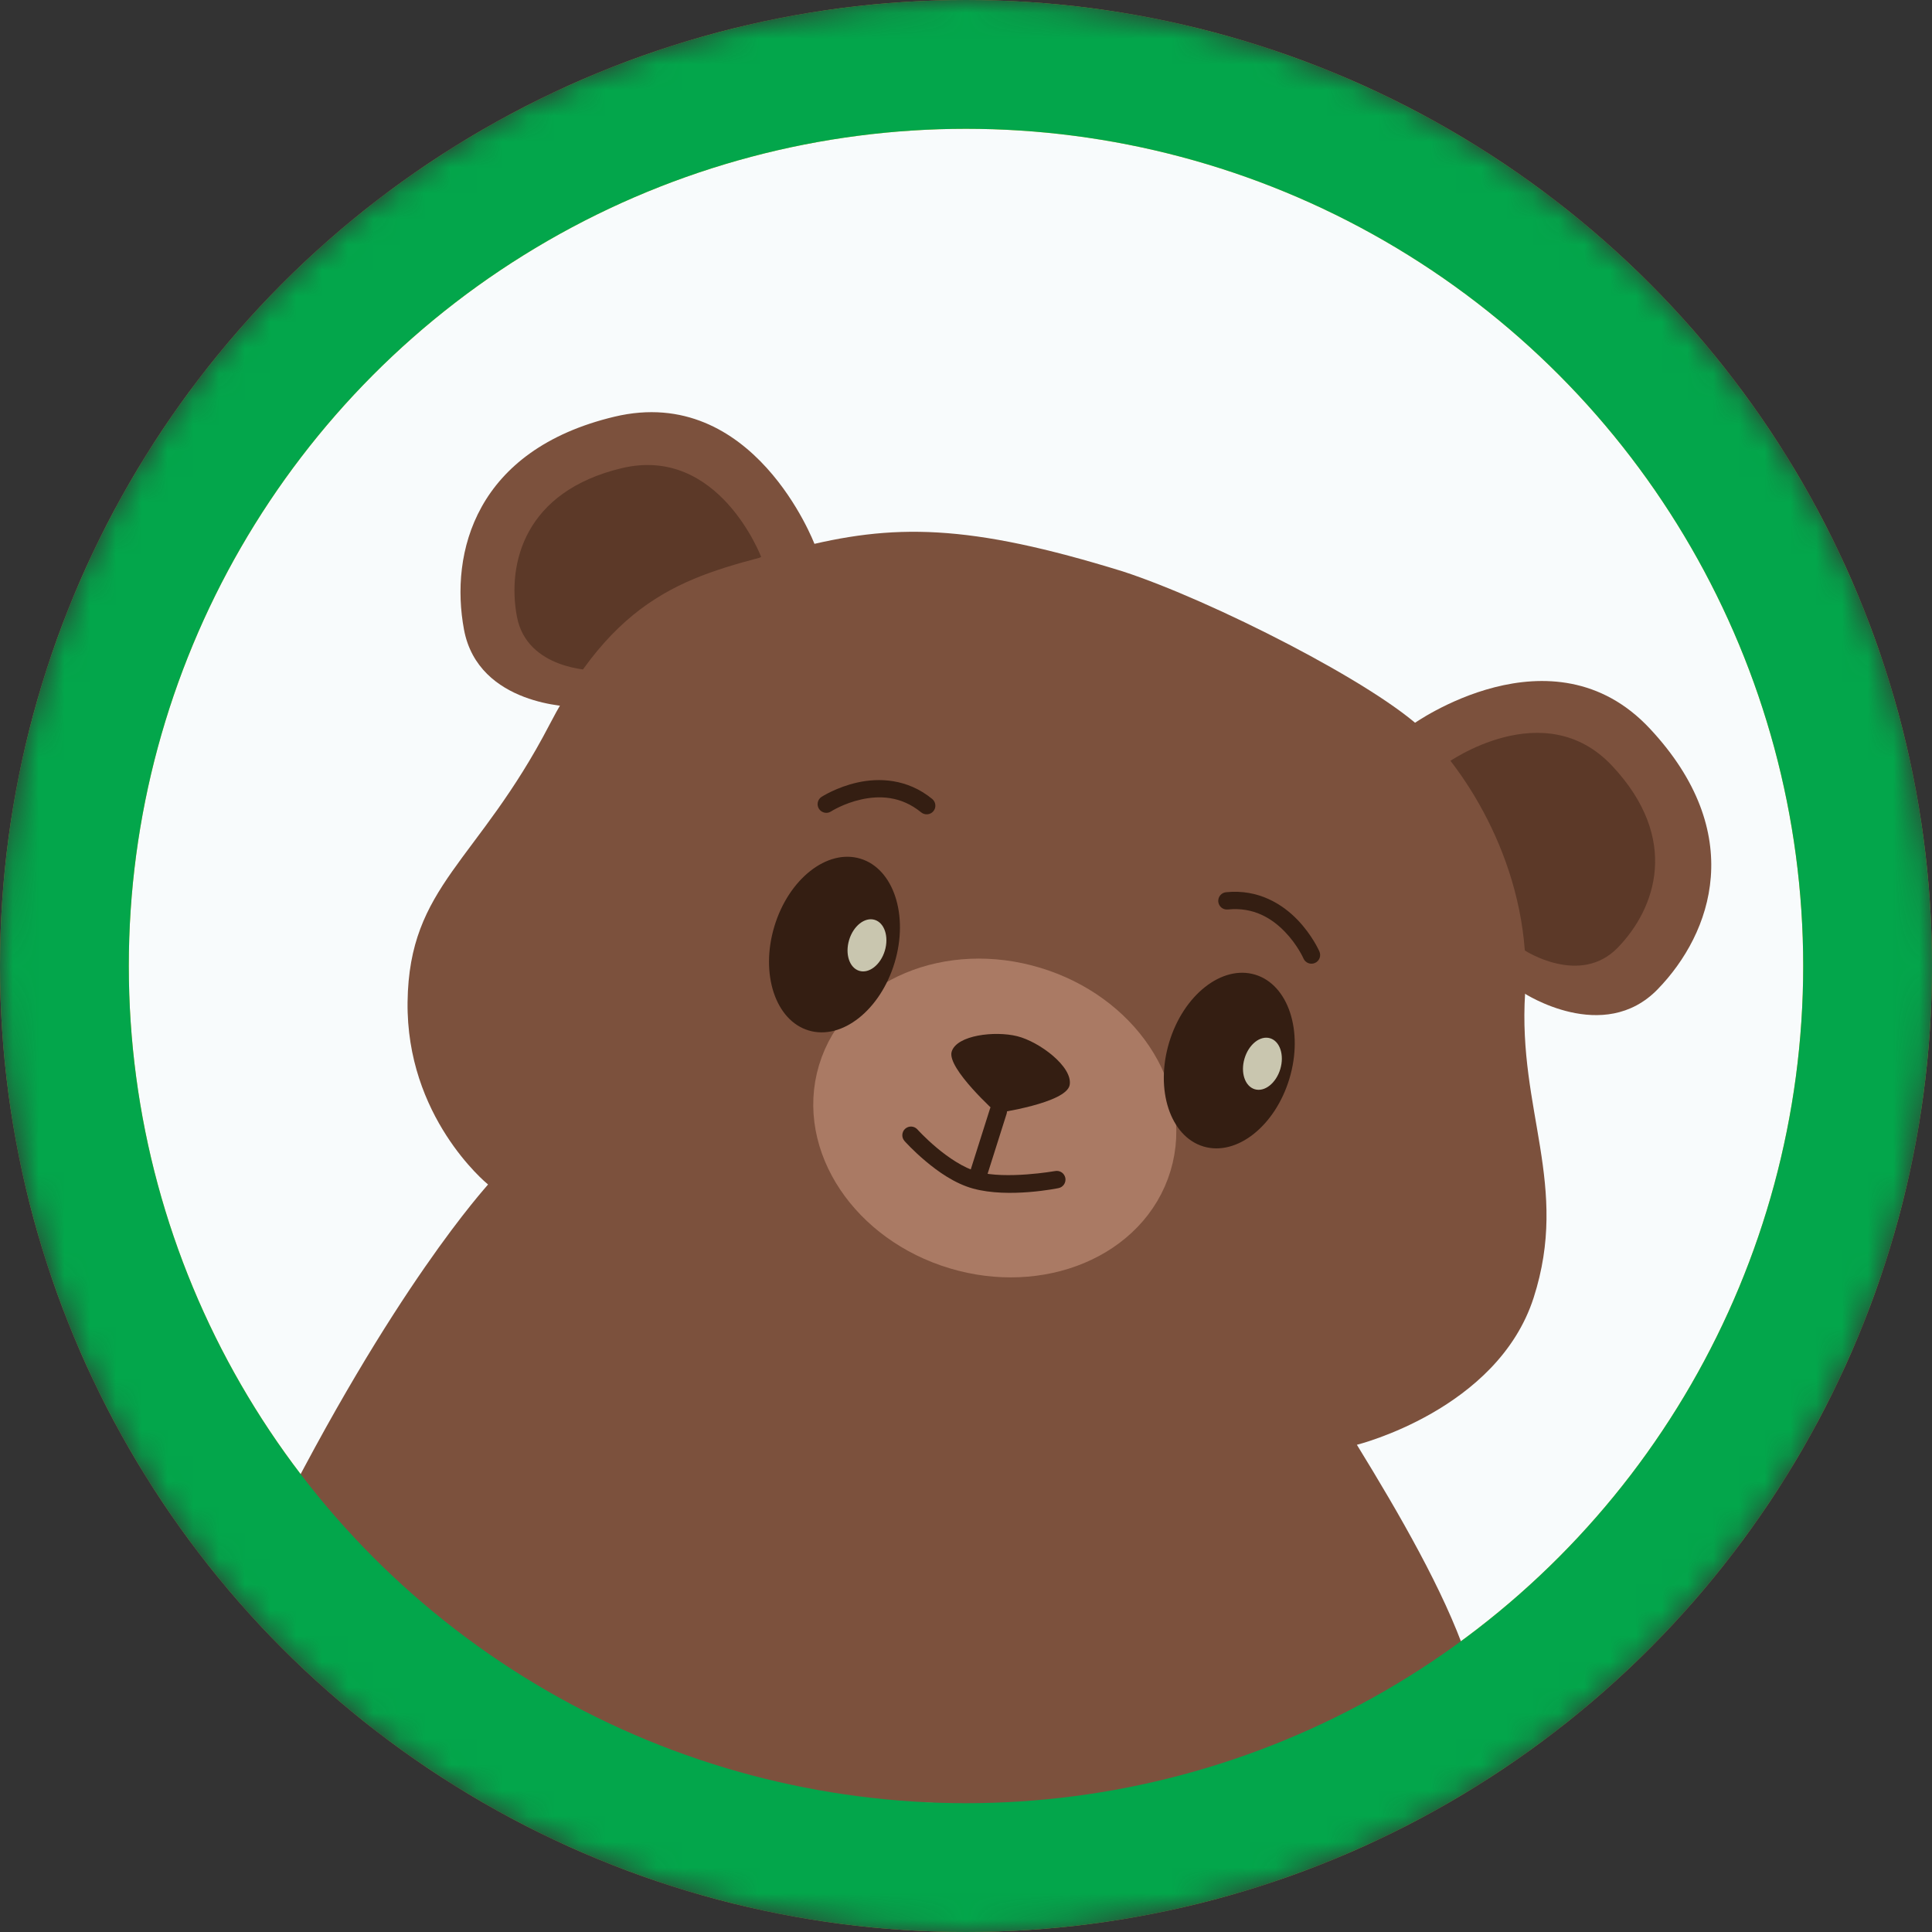 <svg width="75" height="75" viewBox="0 0 75 75" fill="none" xmlns="http://www.w3.org/2000/svg">
<rect x="0" y="0" width="75" height="75" fill="#333333" stroke="none"/>
<g clip-path="url(#clip0_1812_2809)">
<mask id="mask0_1812_2809" style="mask-type:alpha" maskUnits="userSpaceOnUse" x="0" y="0" width="75" height="75">
<circle cx="37.5" cy="37.5" r="37.5" fill="#D9D9D9"/>
</mask>
<g mask="url(#mask0_1812_2809)">
<circle cx="37.5" cy="37.5" r="35" fill="#F8FBFC" stroke="#F1C22E" stroke-width="5"/>
<path d="M54.842 28.119C54.842 28.119 60.253 24.226 64.046 28.283C67.839 32.34 66.463 36.221 64.356 38.398C62.249 40.575 59.158 38.551 59.158 38.551L54.842 28.119Z" fill="#7C513D"/>
<path d="M31.619 21.119C31.619 21.119 29.256 14.886 23.853 16.176C18.451 17.465 17.457 21.461 18.012 24.439C18.568 27.417 22.263 27.436 22.263 27.436L31.619 21.119Z" fill="#7C513D"/>
<path d="M29.548 21.62C29.548 21.62 27.901 17.276 24.136 18.174C20.372 19.073 19.679 21.858 20.066 23.933C20.453 26.009 23.028 26.021 23.028 26.021L29.548 21.62Z" fill="#5C3928"/>
<path d="M56.175 29.622C56.175 29.622 59.946 26.909 62.589 29.736C65.233 32.563 64.274 35.267 62.805 36.784C61.337 38.302 59.183 36.891 59.183 36.891L56.175 29.622Z" fill="#5C3928"/>
<path d="M43.593 22.184C47.02 23.302 53.435 26.555 55.29 28.38C57.145 30.206 59.49 34.037 59.204 38.564C58.919 43.092 60.937 46.024 59.535 50.379C58.132 54.734 52.674 56.086 52.674 56.086C56 61.5 59.535 67.985 56 69.5C49 72.5 49.5 70.5 49.5 70.5L23.5 69.5C23.5 69.5 14.5 69.5 10.5 59.5C15.278 49.947 18.894 46.063 18.946 45.982C18.842 45.897 15.764 43.339 15.822 38.892C15.881 34.368 18.547 33.488 21.332 28.132C24.117 22.776 27.088 22.276 30.886 21.291C34.685 20.307 37.582 20.326 43.593 22.184Z" fill="#7C513D"/>
<path d="M37.231 48.007C34.141 47.077 32.257 44.261 33.022 41.717C33.788 39.172 36.914 37.864 40.004 38.794C43.094 39.724 44.978 42.54 44.213 45.084C43.447 47.629 40.321 48.937 37.231 48.007Z" fill="#AA7A64" stroke="#AA7A64" stroke-width="2.563" stroke-linecap="round"/>
<path d="M38.756 43.133L37.938 45.716L38.756 43.133Z" fill="#341E12"/>
<path d="M38.857 42.812C38.815 42.799 38.77 42.794 38.726 42.797C38.682 42.801 38.639 42.814 38.6 42.834C38.56 42.855 38.526 42.883 38.497 42.916C38.469 42.95 38.447 42.989 38.434 43.032L37.616 45.614C37.603 45.656 37.598 45.7 37.602 45.745C37.605 45.789 37.618 45.832 37.638 45.871C37.659 45.91 37.687 45.945 37.721 45.974C37.754 46.002 37.794 46.024 37.836 46.037C37.878 46.051 37.922 46.056 37.967 46.052C38.011 46.048 38.054 46.035 38.093 46.015C38.132 45.995 38.167 45.967 38.196 45.933C38.224 45.899 38.246 45.86 38.259 45.818L39.077 43.235C39.09 43.193 39.095 43.149 39.091 43.105C39.087 43.06 39.075 43.017 39.055 42.978C39.034 42.939 39.006 42.904 38.972 42.875C38.938 42.847 38.899 42.825 38.857 42.812Z" fill="#341E12"/>
<path d="M35.141 43.817C35.107 43.846 35.08 43.882 35.061 43.922C35.042 43.962 35.031 44.005 35.028 44.05C35.025 44.094 35.032 44.138 35.046 44.18C35.061 44.222 35.084 44.261 35.113 44.294C35.113 44.294 35.439 44.662 35.926 45.071C36.412 45.48 37.059 45.942 37.77 46.139C39.165 46.525 41.088 46.123 41.088 46.123C41.132 46.115 41.173 46.098 41.21 46.074C41.247 46.049 41.279 46.018 41.304 45.981C41.329 45.945 41.346 45.904 41.355 45.86C41.364 45.817 41.365 45.772 41.357 45.729C41.348 45.685 41.331 45.643 41.307 45.606C41.283 45.569 41.251 45.537 41.215 45.512C41.178 45.487 41.136 45.47 41.093 45.461C41.049 45.452 41.004 45.452 40.961 45.46C40.961 45.46 39.055 45.796 37.949 45.489C37.408 45.34 36.809 44.931 36.361 44.554C35.912 44.177 35.616 43.846 35.616 43.846C35.556 43.779 35.473 43.739 35.384 43.733C35.295 43.728 35.208 43.758 35.141 43.817Z" fill="#341E12"/>
<path d="M41.524 42.122C41.39 42.825 38.691 43.209 38.691 43.209C38.691 43.209 36.747 41.469 36.944 40.824C37.142 40.18 38.624 40.011 39.487 40.225C40.35 40.439 41.657 41.418 41.524 42.122Z" fill="#341E12"/>
<path d="M46.717 44.506C45.428 44.118 44.832 42.31 45.386 40.468C45.94 38.627 47.435 37.448 48.724 37.836C50.013 38.224 50.609 40.032 50.055 41.874C49.5 43.715 48.006 44.894 46.717 44.506Z" fill="#341E12"/>
<path d="M48.709 42.284C48.326 42.169 48.149 41.633 48.314 41.086C48.478 40.539 48.922 40.19 49.305 40.305C49.687 40.42 49.864 40.956 49.7 41.503C49.535 42.05 49.092 42.4 48.709 42.284Z" fill="#C9C6AF"/>
<path d="M31.391 40.002C30.102 39.614 29.506 37.807 30.06 35.965C30.614 34.123 32.109 32.945 33.398 33.333C34.687 33.721 35.283 35.529 34.729 37.37C34.175 39.212 32.68 40.391 31.391 40.002Z" fill="#341E12"/>
<path d="M47.595 34.636C47.551 34.64 47.508 34.653 47.469 34.674C47.43 34.695 47.396 34.724 47.367 34.758C47.339 34.793 47.318 34.832 47.306 34.875C47.293 34.917 47.289 34.962 47.293 35.006C47.303 35.095 47.347 35.176 47.416 35.233C47.485 35.289 47.574 35.316 47.663 35.306C48.679 35.203 49.387 35.663 49.879 36.171C50.37 36.679 50.601 37.208 50.601 37.208C50.618 37.249 50.644 37.286 50.676 37.317C50.708 37.347 50.746 37.372 50.787 37.388C50.828 37.404 50.872 37.412 50.916 37.411C50.961 37.41 51.005 37.401 51.045 37.383C51.086 37.365 51.123 37.34 51.154 37.308C51.184 37.276 51.209 37.238 51.225 37.197C51.241 37.156 51.249 37.111 51.248 37.067C51.247 37.023 51.237 36.979 51.22 36.938C51.22 36.938 50.946 36.302 50.363 35.701C49.781 35.099 48.849 34.508 47.595 34.636Z" fill="#341E12"/>
<path d="M34.68 30.328C34.18 30.245 33.701 30.285 33.292 30.375C32.475 30.555 31.893 30.934 31.893 30.934C31.855 30.958 31.823 30.989 31.798 31.026C31.773 31.063 31.756 31.104 31.747 31.147C31.737 31.191 31.737 31.235 31.745 31.279C31.753 31.322 31.77 31.364 31.794 31.401C31.818 31.438 31.849 31.47 31.886 31.495C31.923 31.52 31.964 31.538 32.007 31.547C32.05 31.556 32.095 31.557 32.139 31.549C32.182 31.541 32.224 31.524 32.261 31.5C32.261 31.5 32.746 31.186 33.436 31.034C34.126 30.882 34.971 30.89 35.761 31.537C35.83 31.593 35.919 31.62 36.007 31.611C36.096 31.602 36.178 31.559 36.234 31.49C36.263 31.456 36.284 31.416 36.297 31.374C36.309 31.331 36.314 31.287 36.309 31.243C36.305 31.199 36.292 31.156 36.271 31.117C36.25 31.078 36.222 31.043 36.188 31.015C35.7 30.616 35.18 30.411 34.68 30.328Z" fill="#341E12"/>
<path d="M33.358 37.688C32.975 37.573 32.798 37.036 32.963 36.489C33.127 35.943 33.571 35.593 33.954 35.708C34.336 35.823 34.513 36.36 34.349 36.907C34.184 37.453 33.74 37.803 33.358 37.688Z" fill="#C9C6AF"/>
<circle cx="37.5" cy="37.5" r="35" stroke="#03A64B" stroke-width="5"/>
</g>
</g>
<defs>
<clipPath id="clip0_1812_2809">
<rect width="75" height="75" fill="white"/>
</clipPath>
</defs>
</svg>
